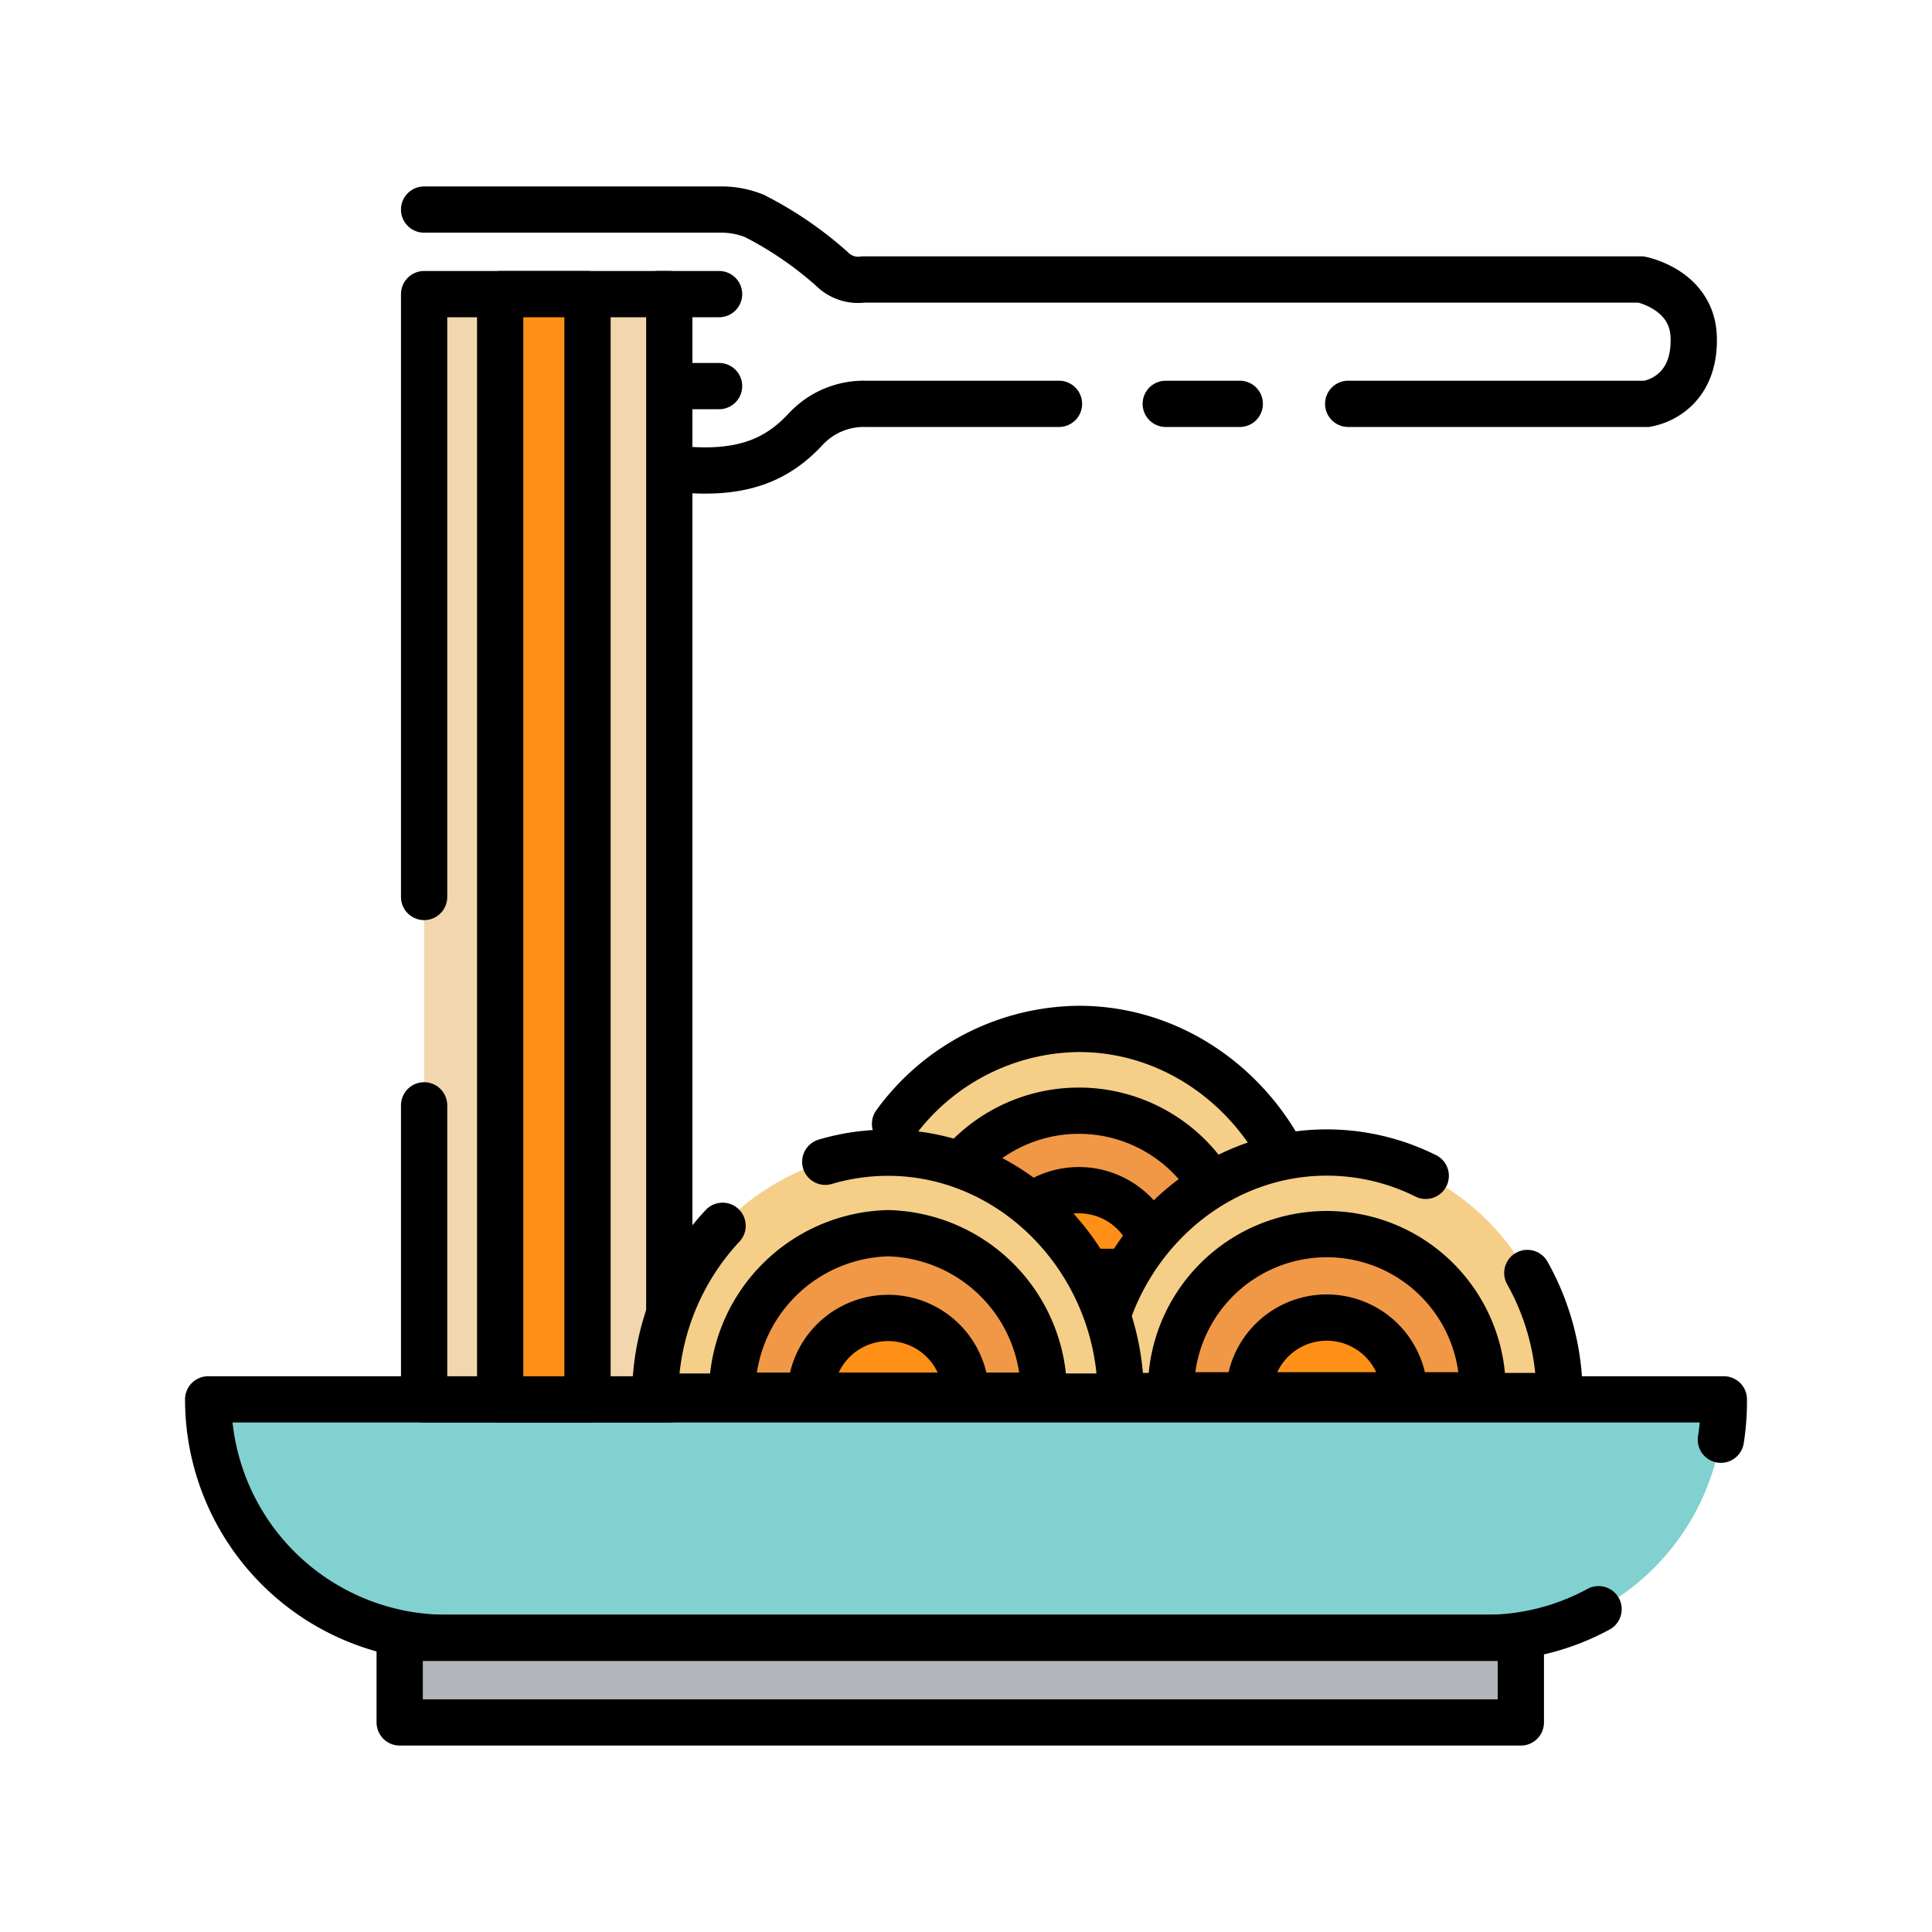 <svg xmlns='http://www.w3.org/2000/svg' viewBox='-10 -10 104.41 104.26' width='60' height='60'><defs><style>.cls-2,.cls-7,.cls-9{fill:none;stroke:#000;stroke-width:2.5px}.cls-2,.cls-7{stroke-linecap:round}.cls-2{stroke-linejoin:round}.cls-10{fill:#ff9017}.cls-6{fill:#f5cf88}.cls-7,.cls-9{stroke-miterlimit:10}.cls-8{fill:#f19846}</style></defs><g id='pasta-Layer_2' data-name='Layer 2'><g id='pasta-Layer_1-2' data-name='Layer 1'><path d='M1.25 65.55h81.91a12.89 12.89 0 01-12.89 12.89H14.14A12.89 12.89 0 011.25 65.55z' fill='#82d1d1'/><path class='cls-2' d='M76.39 76.89a12.75 12.75 0 01-6.12 1.55H14.14A12.89 12.89 0 011.25 65.55h81.91a13.09 13.09 0 01-.16 2.18'/><path fill='#b2b6bb' d='M11.6 78.44h60.59v4.57H11.6z'/><path class='cls-2' d='M11.6 78.44h60.59v4.57H11.6z'/><path fill='#f2d6ad' stroke-linejoin='round' stroke-linecap='round' stroke='#000' stroke-width='2.5' d='M12.92 38.4V5.82h13.25v59.73H12.92V49.66'/><path fill='#ff9017' stroke-linejoin='round' stroke-linecap='round' stroke='#000' stroke-width='2.5' d='M17.03 5.82h4.72v59.73h-4.72z'/><path class='cls-6' d='M48.31 58.71H35.73c0-7.23 5.68-13.17 12.58-13.17s12.57 5.95 12.57 13.18z'/><path class='cls-7' d='M38.37 50.66a12.41 12.41 0 019.94-5.13c6.89 0 12.57 5.93 12.57 13.13H35.73A14 14 0 0136 56'/><path class='cls-8' d='M48.31 58.66h-8.42a8.42 8.42 0 1116.83 0z'/><path class='cls-9' d='M48.31 58.66h-8.42a8.42 8.42 0 1116.83 0z'/><path class='cls-10' d='M48.31 58.66H44.1a4.21 4.21 0 118.41 0z'/><path class='cls-9' d='M48.31 58.66H44.1a4.21 4.21 0 118.41 0z'/><path class='cls-6' d='M61.7 65.37H49.13c0-7.22 5.68-13.16 12.57-13.16s12.58 5.94 12.58 13.17z'/><path d='M72.54 58.72a13.56 13.56 0 011.74 6.65H49.13c0-7.22 5.68-13.16 12.57-13.16a12 12 0 015.35 1.26' stroke-miterlimit='10' fill='#f5cf88' stroke-linecap='round' stroke='#000' stroke-width='2.5'/><path class='cls-8' d='M61.7 65.33h-8.41a8.42 8.42 0 1116.83 0z'/><path class='cls-9' d='M61.7 65.33h-8.41a8.42 8.42 0 1116.83 0z'/><path class='cls-10' d='M61.7 65.33h-4.2a4.2 4.2 0 118.4 0z'/><path class='cls-9' d='M61.7 65.33h-4.2a4.2 4.2 0 118.4 0z'/><path class='cls-6' d='M35.73 52.44a11.25 11.25 0 012.27-.22c6.9 0 12.57 6 12.57 13.18H25.41a13.1 13.1 0 0110.32-13'/><path class='cls-7' d='M34.6 52.71a11.93 11.93 0 013.4-.49c6.9 0 12.57 6 12.57 13.18H25.41a13.53 13.53 0 013.64-9.23'/><path class='cls-8' d='M38 65.35h-8.43A8.65 8.65 0 0138 56.57a8.64 8.64 0 018.41 8.78z'/><path class='cls-9' d='M38 65.35h-8.43A8.65 8.65 0 0138 56.57a8.64 8.64 0 018.41 8.78z'/><path class='cls-10' d='M38 65.35h-4.2a4.2 4.2 0 118.4 0z'/><path class='cls-9' d='M38 65.35h-4.2a4.2 4.2 0 118.4 0z'/><path class='cls-7' d='M47.23 11.75H36.77a4.28 4.28 0 00-3.24 1.38c-1.42 1.52-3.2 2.43-6.45 2.18M57 11.75h-4M12.92 1.25H29a4.71 4.71 0 011.78.35 19.74 19.74 0 014.17 2.85 2 2 0 001.7.58h42.04s2.74.53 2.84 3.07-1.47 3.45-2.53 3.65H62.86m-34-5.93h-3.3m3.3 4.97h-1.53'/></g></g></svg>